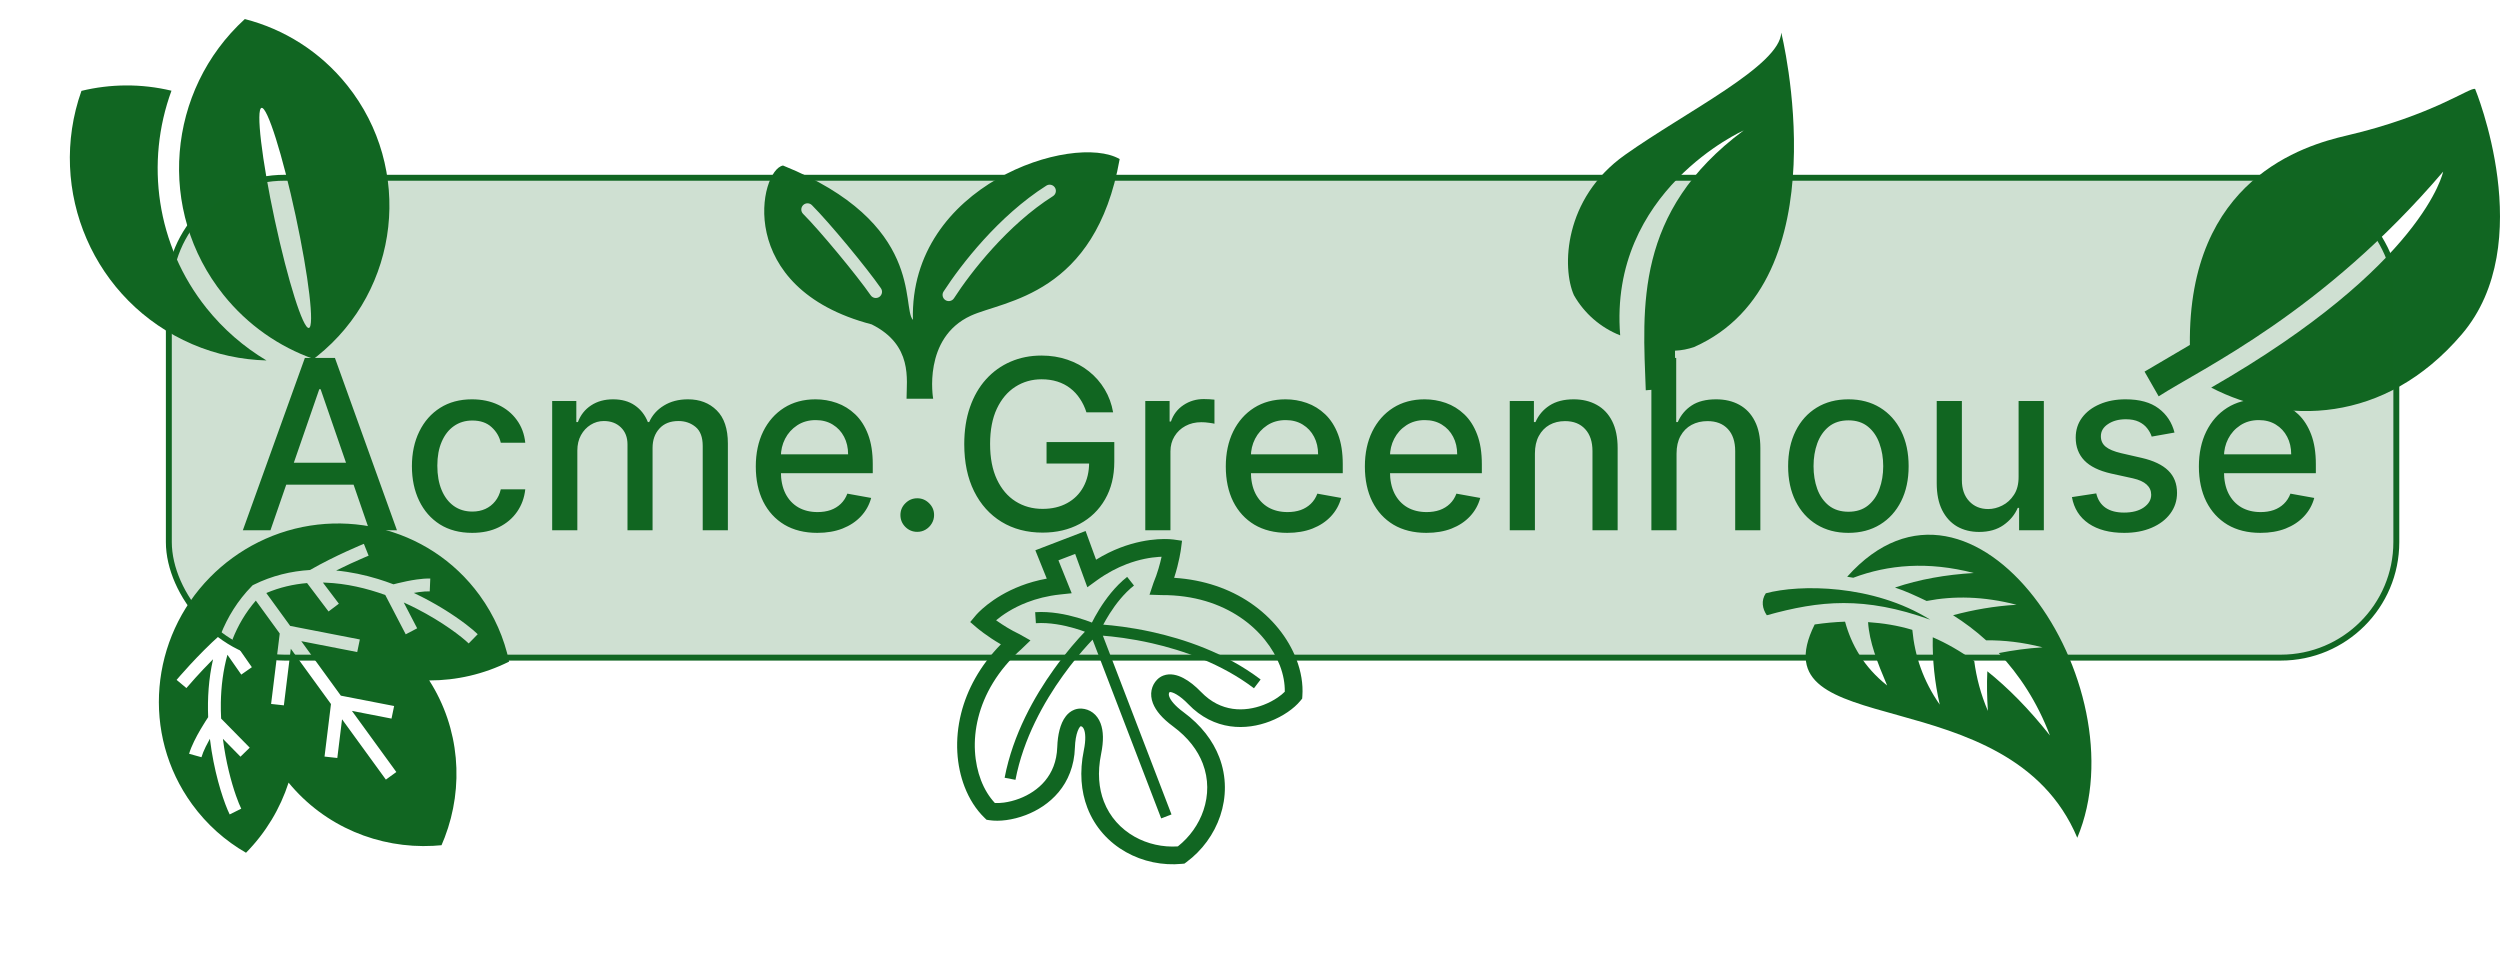 <svg width="422" height="161" viewBox="0 0 422 161" fill="none" xmlns="http://www.w3.org/2000/svg">
<path d="M417.803 15.024C417.012 14.614 410.687 19.48 396.088 22.886C388.994 24.541 369.324 30.186 369.651 58.228L362 62.728L364.383 66.9C371.775 62.131 392.041 52.832 412.403 28.975C412.403 28.975 409.253 44.728 373.251 65.427C385.402 71.727 402.501 71.727 415.553 56.427C428.603 41.127 417.803 15.024 417.803 15.024Z" fill="#116622"/>
<path d="M34.866 52.022C26.349 41.376 24.515 27.372 28.945 15.312C23.843 14.089 18.642 14.152 13.748 15.34C7.787 32.162 15.826 50.95 32.46 58.099C36.547 59.856 40.787 60.73 44.982 60.844C41.131 58.544 37.701 55.566 34.866 52.022Z" fill="#116622"/>
<path d="M41.327 3.216C28.148 15.252 26.397 35.612 37.707 49.75C41.827 54.898 47.135 58.534 52.923 60.589C53.123 60.436 53.325 60.291 53.521 60.135C67.555 48.907 69.83 28.429 58.602 14.395C54.027 8.676 47.915 4.91 41.327 3.216ZM49.903 36.408C52.112 46.664 53.112 55.149 52.14 55.359C51.168 55.567 48.592 47.422 46.386 37.163C44.178 26.905 43.177 18.42 44.149 18.21C45.123 18.001 47.698 26.148 49.903 36.408Z" fill="#116622"/>
<g filter="url(#filter0_d_201_51)">
<path d="M45.653 85.507H40.994L51.463 56.416H56.534L67.003 85.507H62.344L54.119 61.7H53.892L45.653 85.507ZM46.435 74.115H61.548V77.808H46.435V74.115ZM79.702 85.947C77.59 85.947 75.772 85.469 74.247 84.513C72.732 83.547 71.567 82.216 70.753 80.521C69.938 78.826 69.531 76.885 69.531 74.697C69.531 72.481 69.948 70.526 70.781 68.831C71.615 67.126 72.789 65.796 74.304 64.839C75.819 63.883 77.604 63.405 79.659 63.405C81.316 63.405 82.794 63.712 84.091 64.328C85.388 64.934 86.435 65.786 87.23 66.885C88.035 67.983 88.513 69.266 88.665 70.734H84.531C84.304 69.711 83.783 68.831 82.969 68.092C82.164 67.353 81.084 66.984 79.73 66.984C78.546 66.984 77.51 67.297 76.619 67.922C75.739 68.537 75.052 69.418 74.56 70.564C74.067 71.7 73.821 73.045 73.821 74.598C73.821 76.189 74.062 77.562 74.546 78.717C75.028 79.872 75.71 80.767 76.591 81.402C77.481 82.036 78.528 82.353 79.73 82.353C80.535 82.353 81.264 82.207 81.918 81.913C82.581 81.61 83.135 81.179 83.579 80.621C84.034 80.062 84.351 79.389 84.531 78.603H88.665C88.513 80.014 88.054 81.274 87.287 82.382C86.52 83.49 85.492 84.361 84.204 84.996C82.926 85.63 81.425 85.947 79.702 85.947ZM93.207 85.507V63.689H97.283V67.24H97.553C98.008 66.037 98.751 65.1 99.783 64.427C100.816 63.745 102.051 63.405 103.491 63.405C104.949 63.405 106.171 63.745 107.156 64.427C108.15 65.109 108.884 66.047 109.357 67.24H109.585C110.105 66.075 110.934 65.147 112.07 64.456C113.207 63.755 114.561 63.405 116.133 63.405C118.112 63.405 119.727 64.025 120.977 65.265C122.236 66.506 122.866 68.376 122.866 70.876V85.507H118.619V71.274C118.619 69.797 118.216 68.727 117.411 68.064C116.606 67.401 115.645 67.069 114.528 67.069C113.145 67.069 112.07 67.496 111.303 68.348C110.536 69.191 110.153 70.275 110.153 71.601V85.507H105.92V71.004C105.92 69.82 105.55 68.869 104.812 68.149C104.073 67.429 103.112 67.069 101.928 67.069C101.123 67.069 100.38 67.282 99.698 67.709C99.026 68.125 98.481 68.708 98.065 69.456C97.657 70.204 97.454 71.07 97.454 72.055V85.507H93.207ZM137.962 85.947C135.812 85.947 133.961 85.488 132.408 84.569C130.864 83.641 129.671 82.339 128.828 80.663C127.995 78.978 127.578 77.003 127.578 74.74C127.578 72.505 127.995 70.535 128.828 68.831C129.671 67.126 130.845 65.796 132.351 64.839C133.866 63.883 135.637 63.405 137.663 63.405C138.894 63.405 140.088 63.608 141.243 64.015C142.398 64.423 143.435 65.062 144.354 65.933C145.272 66.804 145.997 67.936 146.527 69.328C147.057 70.71 147.322 72.391 147.322 74.371V75.876H129.979V72.694H143.161C143.161 71.577 142.933 70.587 142.479 69.726C142.024 68.854 141.385 68.168 140.561 67.666C139.747 67.164 138.79 66.913 137.692 66.913C136.499 66.913 135.457 67.207 134.567 67.794C133.686 68.371 133.004 69.129 132.521 70.067C132.048 70.995 131.811 72.003 131.811 73.092V75.578C131.811 77.036 132.067 78.277 132.578 79.299C133.099 80.322 133.823 81.103 134.751 81.643C135.679 82.174 136.764 82.439 138.004 82.439C138.809 82.439 139.543 82.325 140.206 82.098C140.869 81.861 141.442 81.511 141.925 81.047C142.408 80.583 142.777 80.01 143.033 79.328L147.053 80.052C146.731 81.236 146.153 82.273 145.32 83.163C144.496 84.044 143.459 84.73 142.209 85.223C140.968 85.706 139.553 85.947 137.962 85.947ZM154.833 85.777C154.057 85.777 153.389 85.502 152.83 84.953C152.272 84.394 151.992 83.722 151.992 82.936C151.992 82.159 152.272 81.496 152.83 80.947C153.389 80.388 154.057 80.109 154.833 80.109C155.61 80.109 156.277 80.388 156.836 80.947C157.395 81.496 157.674 82.159 157.674 82.936C157.674 83.457 157.541 83.935 157.276 84.371C157.021 84.797 156.68 85.138 156.254 85.393C155.827 85.649 155.354 85.777 154.833 85.777ZM183.391 65.606C183.117 64.745 182.747 63.973 182.283 63.291C181.829 62.6 181.284 62.013 180.65 61.53C180.015 61.037 179.291 60.663 178.477 60.407C177.672 60.152 176.786 60.024 175.82 60.024C174.182 60.024 172.705 60.445 171.388 61.288C170.072 62.131 169.031 63.367 168.263 64.996C167.506 66.615 167.127 68.599 167.127 70.947C167.127 73.305 167.511 75.299 168.278 76.927C169.045 78.556 170.096 79.792 171.431 80.635C172.766 81.478 174.286 81.899 175.991 81.899C177.572 81.899 178.95 81.577 180.124 80.933C181.308 80.289 182.222 79.38 182.866 78.206C183.519 77.022 183.846 75.63 183.846 74.03L184.982 74.243H176.658V70.621H188.093V73.93C188.093 76.373 187.572 78.495 186.531 80.294C185.498 82.084 184.068 83.466 182.241 84.442C180.423 85.417 178.339 85.905 175.991 85.905C173.358 85.905 171.048 85.299 169.059 84.086C167.08 82.874 165.536 81.156 164.428 78.93C163.32 76.695 162.766 74.044 162.766 70.976C162.766 68.656 163.088 66.572 163.732 64.726C164.376 62.879 165.281 61.312 166.445 60.024C167.62 58.727 168.997 57.737 170.579 57.055C172.17 56.364 173.907 56.018 175.792 56.018C177.364 56.018 178.827 56.25 180.181 56.714C181.545 57.178 182.757 57.836 183.817 58.689C184.888 59.541 185.773 60.554 186.474 61.728C187.174 62.893 187.648 64.186 187.894 65.606H183.391ZM193.324 85.507V63.689H197.429V67.155H197.656C198.054 65.98 198.755 65.057 199.759 64.385C200.772 63.703 201.918 63.362 203.196 63.362C203.461 63.362 203.774 63.371 204.134 63.39C204.503 63.409 204.792 63.433 205 63.461V67.524C204.83 67.477 204.527 67.424 204.091 67.368C203.655 67.301 203.22 67.268 202.784 67.268C201.78 67.268 200.885 67.481 200.099 67.907C199.323 68.324 198.707 68.906 198.253 69.655C197.798 70.393 197.571 71.236 197.571 72.183V85.507H193.324ZM217.298 85.947C215.148 85.947 213.297 85.488 211.744 84.569C210.2 83.641 209.007 82.339 208.164 80.663C207.331 78.978 206.914 77.003 206.914 74.74C206.914 72.505 207.331 70.535 208.164 68.831C209.007 67.126 210.181 65.796 211.687 64.839C213.202 63.883 214.973 63.405 216.999 63.405C218.23 63.405 219.424 63.608 220.579 64.015C221.734 64.423 222.771 65.062 223.69 65.933C224.608 66.804 225.333 67.936 225.863 69.328C226.393 70.71 226.658 72.391 226.658 74.371V75.876H209.315V72.694H222.496C222.496 71.577 222.269 70.587 221.815 69.726C221.36 68.854 220.721 68.168 219.897 67.666C219.083 67.164 218.126 66.913 217.028 66.913C215.835 66.913 214.793 67.207 213.903 67.794C213.022 68.371 212.34 69.129 211.857 70.067C211.384 70.995 211.147 72.003 211.147 73.092V75.578C211.147 77.036 211.403 78.277 211.914 79.299C212.435 80.322 213.159 81.103 214.087 81.643C215.015 82.174 216.1 82.439 217.34 82.439C218.145 82.439 218.879 82.325 219.542 82.098C220.205 81.861 220.778 81.511 221.261 81.047C221.744 80.583 222.113 80.01 222.369 79.328L226.388 80.052C226.067 81.236 225.489 82.273 224.656 83.163C223.832 84.044 222.795 84.73 221.545 85.223C220.304 85.706 218.888 85.947 217.298 85.947ZM240.774 85.947C238.625 85.947 236.773 85.488 235.22 84.569C233.677 83.641 232.483 82.339 231.641 80.663C230.807 78.978 230.391 77.003 230.391 74.74C230.391 72.505 230.807 70.535 231.641 68.831C232.483 67.126 233.658 65.796 235.163 64.839C236.679 63.883 238.449 63.405 240.476 63.405C241.707 63.405 242.9 63.608 244.055 64.015C245.211 64.423 246.248 65.062 247.166 65.933C248.085 66.804 248.809 67.936 249.339 69.328C249.87 70.71 250.135 72.391 250.135 74.371V75.876H232.791V72.694H245.973C245.973 71.577 245.746 70.587 245.291 69.726C244.837 68.854 244.197 68.168 243.374 67.666C242.559 67.164 241.603 66.913 240.504 66.913C239.311 66.913 238.269 67.207 237.379 67.794C236.499 68.371 235.817 69.129 235.334 70.067C234.86 70.995 234.624 72.003 234.624 73.092V75.578C234.624 77.036 234.879 78.277 235.391 79.299C235.911 80.322 236.636 81.103 237.564 81.643C238.492 82.174 239.576 82.439 240.817 82.439C241.622 82.439 242.356 82.325 243.018 82.098C243.681 81.861 244.254 81.511 244.737 81.047C245.22 80.583 245.589 80.01 245.845 79.328L249.865 80.052C249.543 81.236 248.965 82.273 248.132 83.163C247.308 84.044 246.271 84.73 245.021 85.223C243.781 85.706 242.365 85.947 240.774 85.947ZM259.094 72.552V85.507H254.847V63.689H258.924V67.24H259.194C259.696 66.085 260.482 65.156 261.552 64.456C262.631 63.755 263.99 63.405 265.629 63.405C267.115 63.405 268.417 63.717 269.535 64.342C270.652 64.958 271.519 65.876 272.134 67.098C272.75 68.319 273.058 69.83 273.058 71.629V85.507H268.81V72.14C268.81 70.559 268.398 69.323 267.575 68.433C266.751 67.533 265.619 67.084 264.18 67.084C263.195 67.084 262.319 67.297 261.552 67.723C260.794 68.149 260.193 68.774 259.748 69.598C259.312 70.412 259.094 71.397 259.094 72.552ZM283.001 72.552V85.507H278.754V56.416H282.944V67.24H283.214C283.725 66.066 284.506 65.133 285.558 64.442C286.609 63.75 287.982 63.405 289.677 63.405C291.173 63.405 292.48 63.712 293.597 64.328C294.724 64.943 295.595 65.862 296.211 67.084C296.836 68.296 297.148 69.811 297.148 71.629V85.507H292.901V72.14C292.901 70.54 292.489 69.299 291.665 68.419C290.842 67.529 289.696 67.084 288.228 67.084C287.224 67.084 286.325 67.297 285.529 67.723C284.743 68.149 284.123 68.774 283.668 69.598C283.223 70.412 283.001 71.397 283.001 72.552ZM312.006 85.947C309.961 85.947 308.176 85.478 306.651 84.541C305.127 83.603 303.943 82.292 303.1 80.606C302.257 78.921 301.836 76.951 301.836 74.697C301.836 72.434 302.257 70.455 303.1 68.76C303.943 67.065 305.127 65.748 306.651 64.811C308.176 63.873 309.961 63.405 312.006 63.405C314.052 63.405 315.837 63.873 317.362 64.811C318.886 65.748 320.07 67.065 320.913 68.76C321.755 70.455 322.177 72.434 322.177 74.697C322.177 76.951 321.755 78.921 320.913 80.606C320.07 82.292 318.886 83.603 317.362 84.541C315.837 85.478 314.052 85.947 312.006 85.947ZM312.021 82.382C313.346 82.382 314.445 82.031 315.316 81.331C316.187 80.63 316.831 79.697 317.248 78.532C317.674 77.368 317.887 76.085 317.887 74.683C317.887 73.291 317.674 72.013 317.248 70.848C316.831 69.674 316.187 68.731 315.316 68.021C314.445 67.311 313.346 66.956 312.021 66.956C310.685 66.956 309.577 67.311 308.697 68.021C307.826 68.731 307.177 69.674 306.751 70.848C306.334 72.013 306.126 73.291 306.126 74.683C306.126 76.085 306.334 77.368 306.751 78.532C307.177 79.697 307.826 80.63 308.697 81.331C309.577 82.031 310.685 82.382 312.021 82.382ZM340.739 76.459V63.689H345V85.507H340.824V81.728H340.597C340.095 82.893 339.29 83.864 338.182 84.64C337.083 85.407 335.715 85.791 334.077 85.791C332.675 85.791 331.435 85.483 330.355 84.868C329.285 84.243 328.442 83.319 327.827 82.098C327.221 80.876 326.918 79.366 326.918 77.567V63.689H331.165V77.055C331.165 78.542 331.577 79.726 332.401 80.606C333.224 81.487 334.295 81.927 335.611 81.927C336.406 81.927 337.197 81.728 337.983 81.331C338.778 80.933 339.437 80.332 339.957 79.527C340.488 78.722 340.748 77.699 340.739 76.459ZM367.056 69.015L363.207 69.697C363.046 69.205 362.79 68.736 362.44 68.291C362.099 67.846 361.635 67.481 361.048 67.197C360.46 66.913 359.727 66.771 358.846 66.771C357.643 66.771 356.639 67.041 355.835 67.581C355.03 68.111 354.627 68.798 354.627 69.64C354.627 70.37 354.897 70.957 355.437 71.402C355.977 71.847 356.848 72.211 358.05 72.496L361.516 73.291C363.524 73.755 365.02 74.47 366.005 75.436C366.99 76.402 367.482 77.656 367.482 79.2C367.482 80.507 367.103 81.672 366.346 82.694C365.598 83.708 364.551 84.503 363.207 85.081C361.871 85.658 360.323 85.947 358.562 85.947C356.119 85.947 354.125 85.426 352.582 84.385C351.038 83.334 350.091 81.842 349.741 79.91L353.846 79.285C354.102 80.355 354.627 81.165 355.423 81.714C356.218 82.254 357.255 82.524 358.533 82.524C359.925 82.524 361.038 82.235 361.871 81.657C362.705 81.07 363.121 80.355 363.121 79.513C363.121 78.831 362.866 78.258 362.354 77.794C361.853 77.33 361.081 76.979 360.039 76.743L356.346 75.933C354.31 75.469 352.804 74.73 351.829 73.717C350.863 72.704 350.38 71.421 350.38 69.868C350.38 68.58 350.74 67.453 351.46 66.487C352.179 65.521 353.174 64.768 354.442 64.228C355.711 63.679 357.165 63.405 358.803 63.405C361.161 63.405 363.017 63.916 364.371 64.939C365.726 65.952 366.621 67.311 367.056 69.015ZM381.555 85.947C379.406 85.947 377.554 85.488 376.001 84.569C374.458 83.641 373.265 82.339 372.422 80.663C371.589 78.978 371.172 77.003 371.172 74.74C371.172 72.505 371.589 70.535 372.422 68.831C373.265 67.126 374.439 65.796 375.945 64.839C377.46 63.883 379.231 63.405 381.257 63.405C382.488 63.405 383.681 63.608 384.837 64.015C385.992 64.423 387.029 65.062 387.947 65.933C388.866 66.804 389.59 67.936 390.121 69.328C390.651 70.71 390.916 72.391 390.916 74.371V75.876H373.572V72.694H386.754C386.754 71.577 386.527 70.587 386.072 69.726C385.618 68.854 384.979 68.168 384.155 67.666C383.34 67.164 382.384 66.913 381.286 66.913C380.092 66.913 379.051 67.207 378.161 67.794C377.28 68.371 376.598 69.129 376.115 70.067C375.642 70.995 375.405 72.003 375.405 73.092V75.578C375.405 77.036 375.661 78.277 376.172 79.299C376.693 80.322 377.417 81.103 378.345 81.643C379.273 82.174 380.357 82.439 381.598 82.439C382.403 82.439 383.137 82.325 383.8 82.098C384.463 81.861 385.036 81.511 385.518 81.047C386.001 80.583 386.371 80.01 386.626 79.328L390.646 80.052C390.324 81.236 389.747 82.273 388.913 83.163C388.089 84.044 387.053 84.73 385.803 85.223C384.562 85.706 383.146 85.947 381.555 85.947Z" fill="#116622"/>
</g>
<g clip-path="url(#clip0_201_51)">
<path d="M43.573 91.54L43.571 91.542C42.095 92.277 40.656 93.149 39.276 94.152C37.896 95.155 36.622 96.254 35.467 97.43C25.373 107.671 23.795 123.879 32.422 135.754C34.928 139.203 38.047 141.943 41.527 143.944C44.889 140.534 47.306 136.459 48.714 132.107C54.828 139.545 63.971 143.249 73.112 142.778C73.585 142.754 74.057 142.717 74.528 142.673C74.716 142.239 74.897 141.8 75.066 141.358C78.34 132.81 77.642 122.971 72.457 114.857C77.031 114.862 81.657 113.82 85.938 111.677C85.111 107.749 83.469 103.935 80.963 100.487C72.336 88.612 56.434 85.108 43.573 91.54ZM79.116 108.614C78.54 108.056 77.422 107.133 75.92 106.09C74.416 105.044 72.519 103.867 70.346 102.753C69.643 102.392 68.909 102.04 68.153 101.701L70.418 106.059L68.486 107.072L65.035 100.435C61.889 99.298 58.452 98.484 54.956 98.352C54.806 98.345 54.656 98.343 54.507 98.34L57.2 101.904L55.458 103.219L51.834 98.422C49.526 98.615 47.215 99.142 44.95 100.102L48.984 105.654L60.741 107.941L60.3 110.066L50.854 108.228L57.536 117.426L66.527 119.174L66.087 121.299L59.406 119.999L66.901 130.315L65.136 131.597L57.738 121.415L56.938 127.947L54.781 127.709L55.868 118.841L49.089 109.51L47.917 119.062L45.761 118.825L47.219 106.937L43.184 101.383C41.438 103.394 40.16 105.61 39.244 107.939L42.515 112.623L40.726 113.873L38.388 110.523C37.657 113.169 37.325 115.902 37.278 118.571C37.261 119.49 37.282 120.398 37.326 121.295L42.154 126.204L40.593 127.728L37.626 124.712C38.117 128.617 39.036 132.03 39.831 134.298C40.17 135.268 40.488 136.03 40.722 136.508L38.768 137.476C38.337 136.594 37.786 135.178 37.227 133.335C36.672 131.495 36.117 129.24 35.713 126.724C35.608 126.067 35.514 125.394 35.431 124.706C35.186 125.144 34.94 125.603 34.719 126.058C34.411 126.69 34.152 127.315 34.007 127.817L31.92 127.238C32.121 126.55 32.424 125.837 32.766 125.133C33.108 124.43 33.489 123.741 33.846 123.129C34.447 122.1 34.98 121.298 35.139 121.061C35.01 117.91 35.21 114.575 35.964 111.281C33.642 113.606 31.786 115.769 31.505 116.101C31.48 116.131 31.467 116.146 31.467 116.146L29.81 114.765C29.829 114.744 33.382 110.523 37.203 107.142L37.251 107.099C38.408 104.18 40.107 101.387 42.517 98.925L42.648 98.791L42.817 98.707C45.938 97.159 49.16 96.405 52.328 96.216C56.619 93.749 61.397 91.809 61.422 91.798L62.223 93.8C62.223 93.8 62.206 93.807 62.169 93.822C62.132 93.837 62.077 93.86 62.005 93.891C61.861 93.951 61.648 94.04 61.381 94.155C60.843 94.385 60.081 94.72 59.187 95.132C58.445 95.474 57.608 95.872 56.737 96.306C59.173 96.536 61.54 97.041 63.781 97.726C64.683 98.002 65.561 98.307 66.42 98.632C66.633 98.576 66.883 98.511 67.165 98.444C68.046 98.229 69.209 97.975 70.369 97.813C71.144 97.705 71.916 97.637 72.633 97.659L72.539 99.823C72.032 99.806 71.384 99.856 70.71 99.947C70.424 99.986 70.132 100.034 69.844 100.085C73.546 101.827 76.602 103.823 78.622 105.358C79.492 106.021 80.167 106.596 80.64 107.054L79.116 108.614Z" fill="#116622"/>
</g>
<path d="M166.189 138.047L166.529 138.375L166.997 138.447C167.857 138.578 168.823 138.568 169.869 138.43C170.914 138.288 172.034 138.013 173.162 137.58C175.127 136.825 177.132 135.587 178.697 133.708C180.264 131.834 181.347 129.305 181.444 126.199C181.479 125.061 181.66 124.069 181.907 123.418C182.028 123.092 182.164 122.856 182.267 122.728L182.386 122.604L182.409 122.589C182.52 122.6 182.598 122.627 182.68 122.686C182.761 122.75 182.874 122.86 182.992 123.159C183.2 123.676 183.335 124.809 182.946 126.674C182.197 130.309 182.484 133.588 183.546 136.35C184.82 139.674 187.196 142.218 190.048 143.826C192.901 145.436 196.236 146.135 199.526 145.815L199.934 145.775L200.265 145.531C202.923 143.568 204.933 140.817 205.977 137.711C207.02 134.608 207.083 131.128 205.806 127.806C204.747 125.042 202.766 122.414 199.777 120.213C198.24 119.088 197.582 118.154 197.391 117.632C197.279 117.332 197.289 117.173 197.308 117.071C197.328 116.973 197.367 116.902 197.443 116.818L197.471 116.814C197.576 116.793 198.032 116.879 198.61 117.231C199.191 117.573 199.886 118.136 200.576 118.855C202.726 121.098 205.224 122.253 207.642 122.597C210.062 122.946 212.38 122.524 214.346 121.77C215.475 121.337 216.491 120.792 217.361 120.199C218.232 119.603 218.956 118.963 219.507 118.29L219.807 117.924L219.84 117.452C219.979 115.461 219.624 113.358 218.83 111.287C217.469 107.746 214.816 104.287 210.977 101.705C207.599 99.433 203.296 97.859 198.195 97.536C199.053 94.904 199.326 92.796 199.336 92.736L199.527 91.276L198.069 91.068C197.904 91.046 194.113 90.526 189.073 92.456C187.786 92.95 186.418 93.613 185.017 94.476L183.248 89.63L179.136 91.209L178.878 91.308L174.766 92.886L176.694 97.671C175.075 97.967 173.616 98.39 172.328 98.884C167.292 100.821 164.821 103.745 164.714 103.872L163.77 105.002L164.888 105.959C164.937 105.997 166.549 107.381 168.948 108.762C165.373 112.416 163.228 116.465 162.239 120.414C161.114 124.901 161.458 129.247 162.815 132.789C163.611 134.859 164.754 136.66 166.189 138.047ZM165.129 121.14C166.112 117.238 168.377 113.168 172.464 109.52L173.944 108.099L172.109 107.062C170.614 106.355 169.275 105.502 168.322 104.831C168.255 104.785 168.206 104.747 168.143 104.702C169.182 103.835 170.926 102.613 173.396 101.667C174.952 101.069 176.795 100.579 178.942 100.349L180.902 100.14L178.663 94.583L179.946 94.09L180.204 93.991L181.487 93.499L183.542 99.128L185.138 97.971C186.888 96.705 188.586 95.836 190.141 95.239C192.337 94.396 194.251 94.095 195.601 94.004C195.769 93.992 195.927 93.984 196.077 93.979C195.822 95.133 195.389 96.76 194.708 98.387L194.038 100.386L196.089 100.451C201.567 100.427 205.974 101.936 209.315 104.178C212.654 106.421 214.922 109.418 216.048 112.355C216.638 113.891 216.896 115.396 216.871 116.763C216.564 117.072 216.161 117.411 215.68 117.737C215.005 118.199 214.183 118.641 213.278 118.988C211.696 119.596 209.873 119.91 208.068 119.647C206.261 119.379 204.451 118.575 202.723 116.788C201.764 115.795 200.772 114.99 199.746 114.454C199.231 114.187 198.703 113.984 198.139 113.888C197.579 113.792 196.963 113.807 196.367 114.036C195.972 114.186 195.601 114.432 195.303 114.743C194.871 115.189 194.522 115.789 194.385 116.489C194.243 117.188 194.322 117.958 194.609 118.7C195.124 120.016 196.204 121.275 198.009 122.612C200.598 124.523 202.179 126.678 203.024 128.874C204.036 131.512 203.992 134.249 203.151 136.763C202.354 139.144 200.821 141.297 198.82 142.873C196.278 143.041 193.698 142.466 191.513 141.231C189.207 139.925 187.342 137.92 186.329 135.282C185.487 133.085 185.221 130.425 185.865 127.274C186.312 125.072 186.273 123.414 185.774 122.091C185.492 121.348 185.035 120.722 184.463 120.297C183.891 119.87 183.231 119.656 182.612 119.614C182.183 119.583 181.742 119.648 181.348 119.801C180.752 120.03 180.283 120.431 179.931 120.877C179.402 121.552 179.081 122.342 178.85 123.219C178.624 124.095 178.5 125.065 178.466 126.1C178.377 128.584 177.57 130.393 176.407 131.802C175.242 133.204 173.677 134.191 172.094 134.797C171.189 135.145 170.283 135.366 169.472 135.475C168.896 135.553 168.37 135.571 167.935 135.548C167.002 134.549 166.187 133.257 165.597 131.721C164.469 128.786 164.148 125.041 165.129 121.14Z" fill="#116622"/>
<path d="M179.419 114.048C181.008 111.832 182.515 110.056 183.62 108.837C183.922 108.505 184.19 108.219 184.425 107.972L196.008 138.146L197.747 137.478L186.164 107.304C187.83 107.432 190.843 107.759 194.454 108.582C199.7 109.777 206.198 112.025 211.669 116.18L212.794 114.696C206.827 110.17 199.843 107.854 194.349 106.65C190.797 105.873 187.871 105.564 186.23 105.442C186.508 104.913 186.878 104.255 187.339 103.533C188.324 101.986 189.72 100.174 191.415 98.838L190.262 97.376C188.194 99.011 186.631 101.137 185.563 102.857C185.008 103.754 184.592 104.537 184.317 105.09C183.742 104.864 182.909 104.56 181.896 104.265C179.952 103.701 177.368 103.167 174.737 103.335L174.858 105.194C177.154 105.043 179.561 105.523 181.375 106.054C182.055 106.252 182.651 106.455 183.13 106.632C181.993 107.821 180.025 110.007 177.905 112.962C174.629 117.533 170.988 123.928 169.581 131.284L171.411 131.634C172.737 124.668 176.237 118.478 179.419 114.048Z" fill="#116622"/>
<path d="M294.342 22.01C275.821 35.73 277.299 51.956 277.806 65.879L282.793 65.465L282.738 59.195C283.847 59.148 284.943 58.937 285.989 58.568C311.112 47.383 300.677 5.507 300.677 5.507C300.427 11.091 284.694 18.78 274.292 26.148C263.889 33.516 263.643 45.257 265.677 49.824C267.429 52.911 270.185 55.305 273.487 56.609C271.504 32.179 294.342 22.01 294.342 22.01Z" fill="#116622"/>
<path d="M154.102 54.006C152.126 51.849 156.222 37.638 132.173 27.941C128.218 28.659 123.772 48.645 147.14 54.758C154.125 58.25 153.025 64.071 153.025 67.307H157.518C157.518 67.307 155.68 57.044 163.89 53.283C169.477 50.725 184.905 49.904 189 26.851C181.194 22.338 153.472 31.136 154.102 54.006ZM148.434 50.117C147.958 50.446 147.305 50.327 146.975 49.851C144.688 46.539 138.364 38.896 135.568 36.107C135.157 35.699 135.157 35.034 135.568 34.626C135.976 34.216 136.641 34.216 137.049 34.626C140.019 37.602 146.27 45.156 148.7 48.657C149.029 49.133 148.911 49.787 148.434 50.117ZM177.746 33.108C170.099 37.94 163.85 45.98 161.032 50.347C160.719 50.833 160.069 50.972 159.584 50.659C159.098 50.344 158.959 49.695 159.274 49.208C162.22 44.666 168.549 36.462 176.623 31.337C177.112 31.026 177.759 31.173 178.07 31.662C178.38 32.15 178.235 32.797 177.746 33.108Z" fill="#116622"/>
<g clip-path="url(#clip1_201_51)">
<path d="M311.805 97.352C312.145 97.409 312.486 97.467 312.829 97.524C318.735 95.309 325.44 94.72 333.18 96.723C328.458 97.002 324.021 97.783 319.872 99.177C321.656 99.763 323.428 100.592 325.212 101.444C329.812 100.554 334.828 100.644 340.394 102.083C336.638 102.305 333.084 102.937 329.675 103.849C331.597 105.065 333.479 106.464 335.257 108.085C338.26 108.059 341.426 108.406 344.785 109.273C342.25 109.424 339.777 109.774 337.397 110.236C340.845 113.906 343.856 118.436 346.035 124.156C342.45 119.615 338.935 116.096 335.461 113.309C335.354 115.52 335.411 117.77 335.554 120.005C334.358 117.21 333.615 114.381 333.252 111.584C330.901 109.915 328.59 108.577 326.251 107.573C326.171 111.392 326.573 115.18 327.429 118.94C324.627 114.913 323.202 110.683 322.801 106.321C320.328 105.57 317.831 105.184 315.331 105.014C315.54 108.347 316.886 111.799 318.548 115.712C314.595 112.568 312.502 108.824 311.446 104.938C309.742 104.997 308.049 105.155 306.317 105.409C296.23 125.702 339.108 113.957 350.645 141.415C361.483 115.602 333.157 73.43 311.805 97.352ZM298.241 103.856C297.492 102.782 297.235 101.376 298.069 100.147C303.719 98.626 316.164 98.572 325.825 104.607C314.678 100.603 307.187 101.368 298.243 103.855L298.241 103.856Z" fill="#116622"/>
</g>
<rect x="28.5" y="30.007" width="376" height="81" rx="19.5" fill="#116622" fill-opacity="0.2" stroke="#116622"/>
<defs>
<filter id="filter0_d_201_51" x="36.994" y="56.018" width="357.922" height="37.929" filterUnits="userSpaceOnUse" color-interpolation-filters="sRGB">
<feFlood flood-opacity="0" result="BackgroundImageFix"/>
<feColorMatrix in="SourceAlpha" type="matrix" values="0 0 0 0 0 0 0 0 0 0 0 0 0 0 0 0 0 0 127 0" result="hardAlpha"/>
<feOffset dy="4"/>
<feGaussianBlur stdDeviation="2"/>
<feComposite in2="hardAlpha" operator="out"/>
<feColorMatrix type="matrix" values="0 0 0 0 0 0 0 0 0 0 0 0 0 0 0 0 0 0 0.25 0"/>
<feBlend mode="normal" in2="BackgroundImageFix" result="effect1_dropShadow_201_51"/>
<feBlend mode="normal" in="SourceGraphic" in2="effect1_dropShadow_201_51" result="shape"/>
</filter>
<clipPath id="clip0_201_51">
<rect width="60" height="60" fill="white" transform="translate(15 111.774) rotate(-36)"/>
</clipPath>
<clipPath id="clip1_201_51">
<rect width="60" height="60" fill="white" transform="translate(302.386 152.154) rotate(-99)"/>
</clipPath>
</defs>
</svg>
